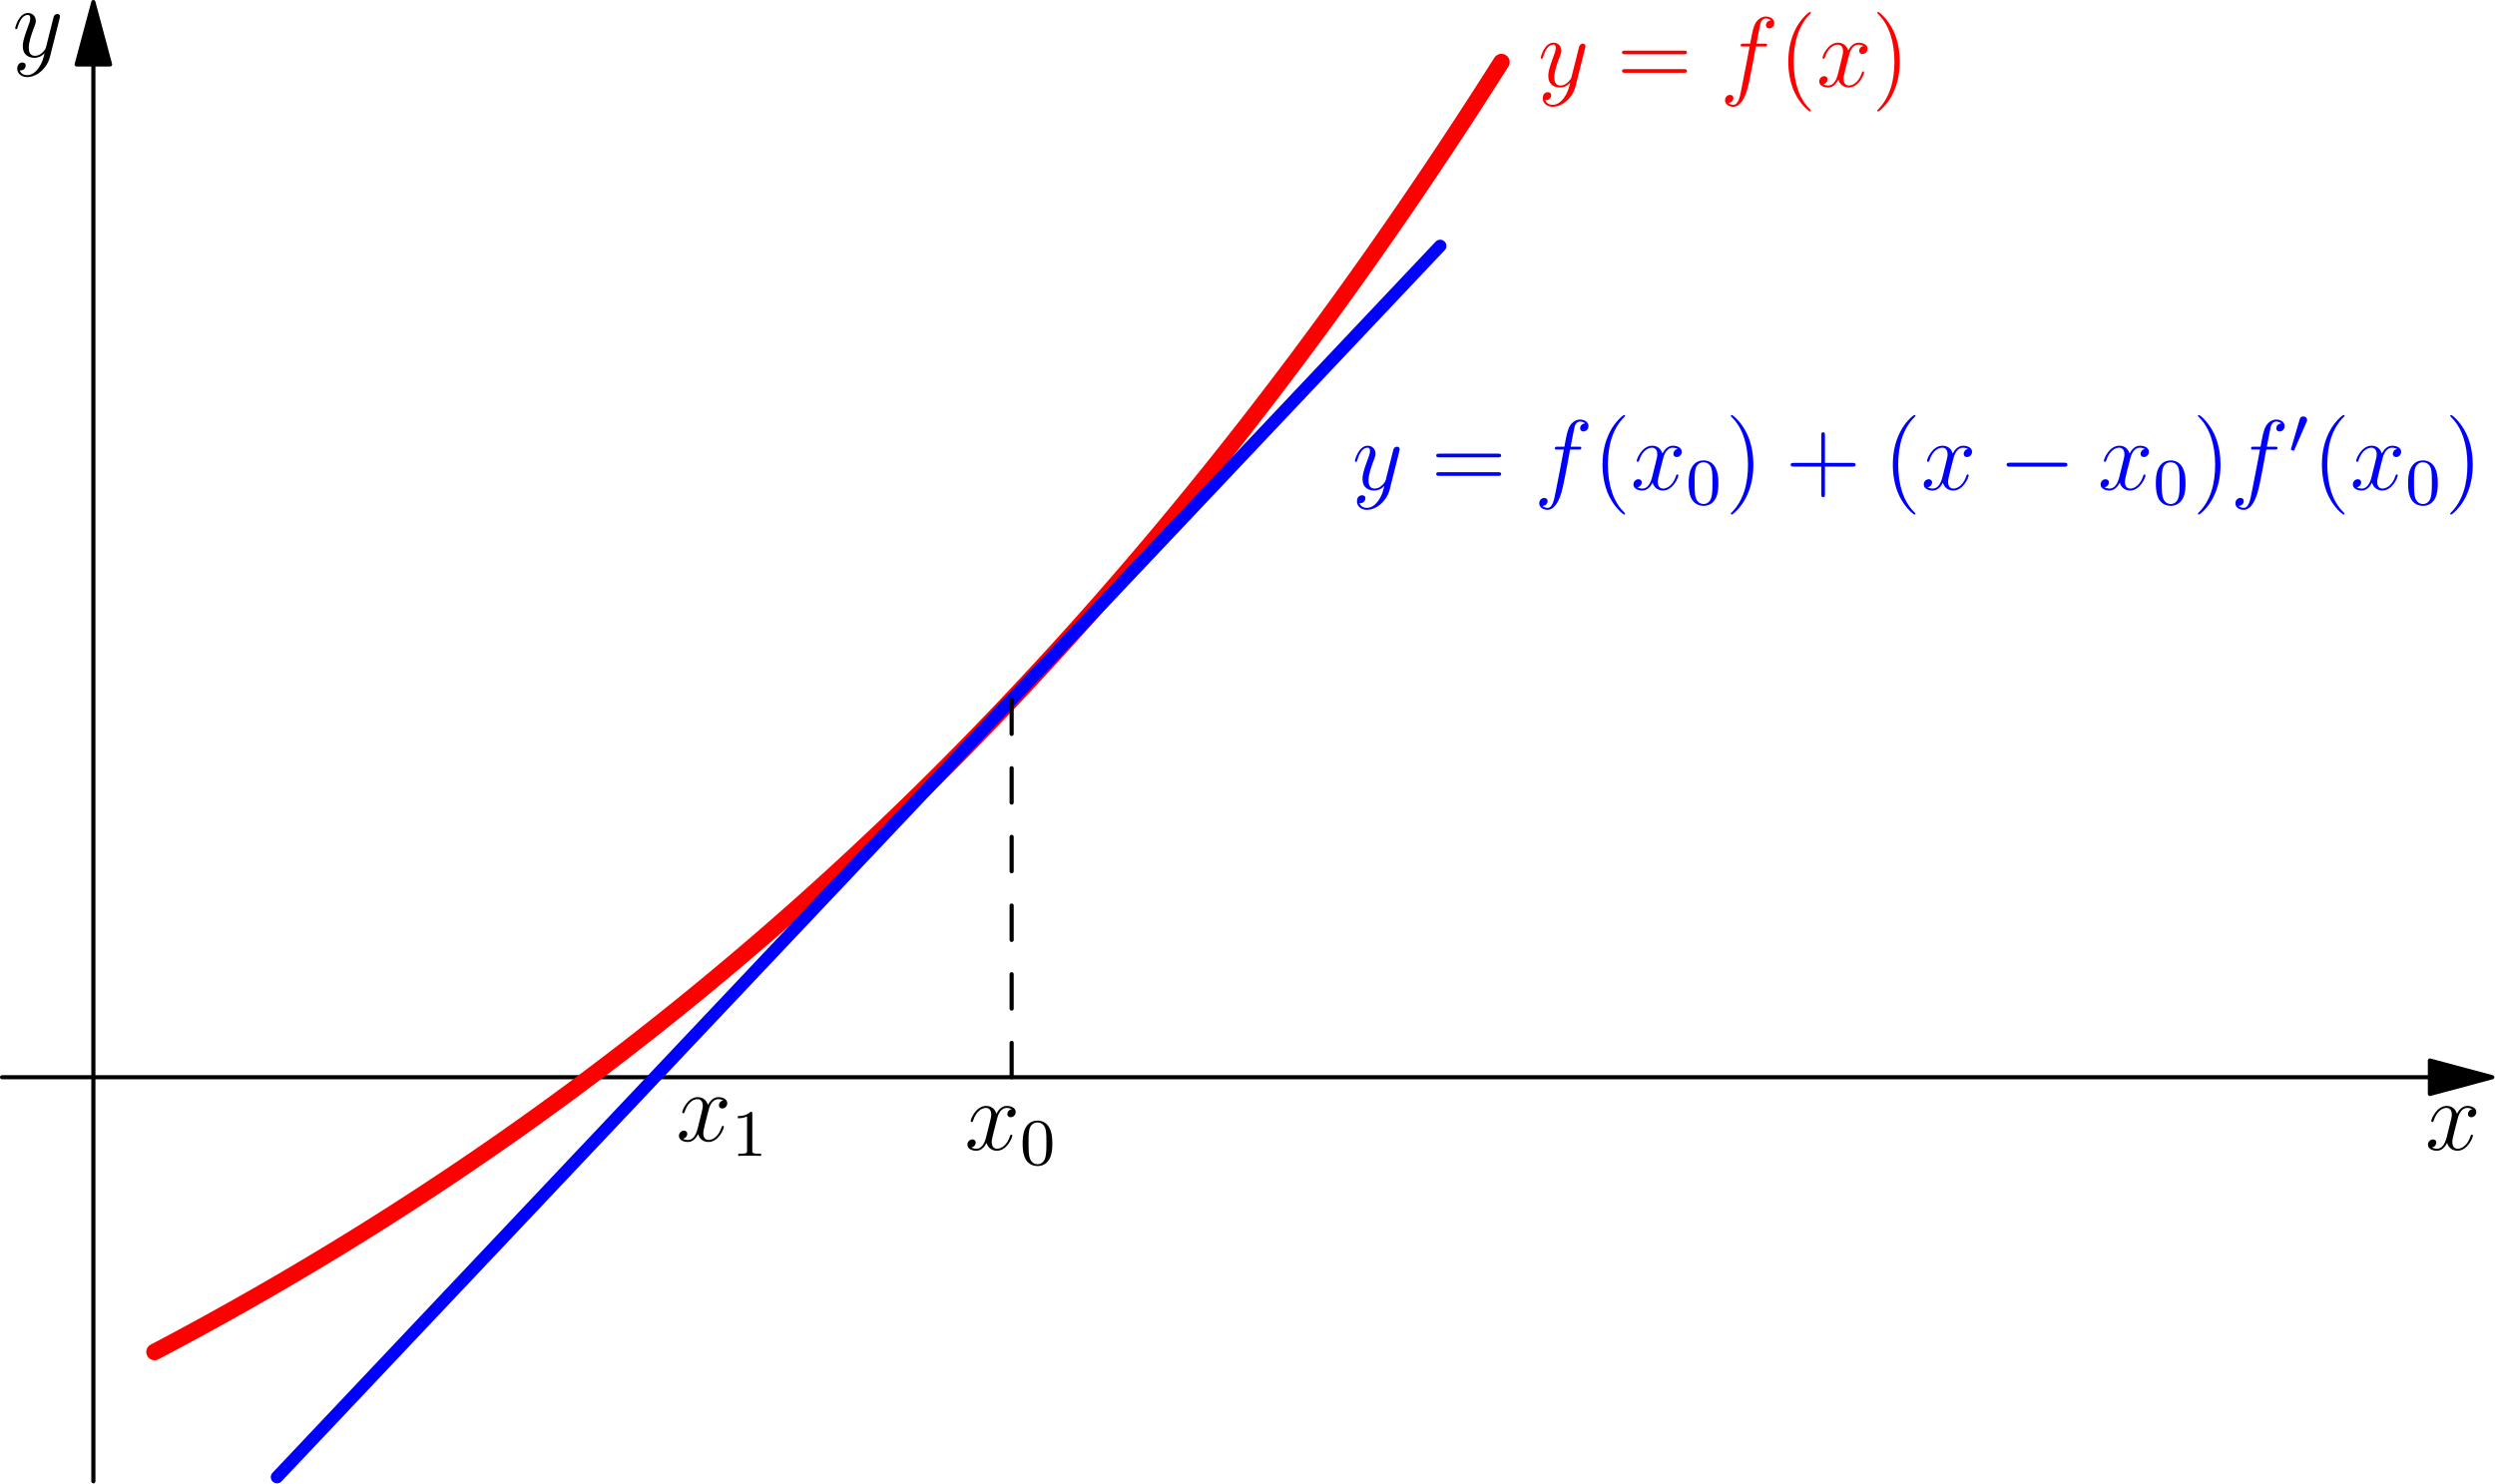 <?xml version='1.0' encoding='UTF-8'?>
<!-- This file was generated by dvisvgm 3.2.2 -->
<svg version='1.1' xmlns='http://www.w3.org/2000/svg' xmlns:xlink='http://www.w3.org/1999/xlink' width='300pt' height='178.408pt' viewBox='67.639 183.422 300 178.408'>
<defs>
<path id='g4-40' d='M3.885 2.905C3.885 2.869 3.885 2.845 3.682 2.642C2.487 1.435 1.817-.538 1.817-2.977C1.817-5.296 2.379-7.293 3.766-8.703C3.885-8.811 3.885-8.835 3.885-8.871C3.885-8.942 3.826-8.966 3.778-8.966C3.622-8.966 2.642-8.106 2.056-6.934C1.447-5.727 1.172-4.447 1.172-2.977C1.172-1.913 1.339-.49 1.961 .789C2.666 2.224 3.646 3.001 3.778 3.001C3.826 3.001 3.885 2.977 3.885 2.905Z'/>
<path id='g4-41' d='M3.371-2.977C3.371-3.885 3.252-5.368 2.582-6.755C1.877-8.189 .897-8.966 .765-8.966C.717-8.966 .658-8.942 .658-8.871C.658-8.835 .658-8.811 .861-8.608C2.056-7.4 2.726-5.428 2.726-2.989C2.726-.669 2.164 1.327 .777 2.738C.658 2.845 .658 2.869 .658 2.905C.658 2.977 .717 3.001 .765 3.001C.921 3.001 1.901 2.14 2.487 .968C3.096-.251 3.371-1.542 3.371-2.977Z'/>
<path id='g4-43' d='M4.77-2.762H8.07C8.237-2.762 8.452-2.762 8.452-2.977C8.452-3.204 8.249-3.204 8.07-3.204H4.77V-6.504C4.77-6.671 4.77-6.886 4.555-6.886C4.328-6.886 4.328-6.683 4.328-6.504V-3.204H1.028C.861-3.204 .646-3.204 .646-2.989C.646-2.762 .849-2.762 1.028-2.762H4.328V.538C4.328 .705 4.328 .921 4.543 .921C4.77 .921 4.77 .717 4.77 .538V-2.762Z'/>
<path id='g4-61' d='M8.07-3.873C8.237-3.873 8.452-3.873 8.452-4.089C8.452-4.316 8.249-4.316 8.07-4.316H1.028C.861-4.316 .646-4.316 .646-4.101C.646-3.873 .849-3.873 1.028-3.873H8.07ZM8.07-1.65C8.237-1.65 8.452-1.65 8.452-1.865C8.452-2.092 8.249-2.092 8.07-2.092H1.028C.861-2.092 .646-2.092 .646-1.877C.646-1.65 .849-1.65 1.028-1.65H8.07Z'/>
<path id='g0-48' d='M2.112-3.778C2.152-3.881 2.184-3.937 2.184-4.017C2.184-4.28 1.945-4.455 1.722-4.455C1.403-4.455 1.315-4.176 1.283-4.065L.271-.63C.239-.534 .239-.51 .239-.502C.239-.43 .287-.414 .367-.391C.51-.327 .526-.327 .542-.327C.566-.327 .614-.327 .669-.462L2.112-3.778Z'/>
<path id='g1-0' d='M7.878-2.75C8.082-2.75 8.297-2.75 8.297-2.989S8.082-3.228 7.878-3.228H1.411C1.207-3.228 .992-3.228 .992-2.989S1.207-2.75 1.411-2.75H7.878Z'/>
<path id='g3-48' d='M3.897-2.542C3.897-3.395 3.81-3.913 3.547-4.423C3.196-5.125 2.55-5.3 2.112-5.3C1.108-5.3 .741-4.551 .63-4.328C.343-3.746 .327-2.957 .327-2.542C.327-2.016 .351-1.211 .733-.574C1.1 .016 1.69 .167 2.112 .167C2.495 .167 3.18 .048 3.579-.741C3.873-1.315 3.897-2.024 3.897-2.542ZM2.112-.056C1.841-.056 1.291-.183 1.124-1.02C1.036-1.474 1.036-2.224 1.036-2.638C1.036-3.188 1.036-3.746 1.124-4.184C1.291-4.997 1.913-5.077 2.112-5.077C2.383-5.077 2.933-4.941 3.092-4.216C3.188-3.778 3.188-3.18 3.188-2.638C3.188-2.168 3.188-1.451 3.092-1.004C2.925-.167 2.375-.056 2.112-.056Z'/>
<path id='g3-49' d='M2.503-5.077C2.503-5.292 2.487-5.3 2.271-5.3C1.945-4.981 1.522-4.79 .765-4.79V-4.527C.98-4.527 1.411-4.527 1.873-4.742V-.654C1.873-.359 1.849-.263 1.092-.263H.813V0C1.14-.024 1.825-.024 2.184-.024S3.236-.024 3.563 0V-.263H3.284C2.527-.263 2.503-.359 2.503-.654V-5.077Z'/>
<path id='g2-102' d='M5.332-4.806C5.571-4.806 5.667-4.806 5.667-5.033C5.667-5.153 5.571-5.153 5.356-5.153H4.388C4.615-6.384 4.782-7.233 4.878-7.615C4.949-7.902 5.2-8.177 5.511-8.177C5.762-8.177 6.013-8.07 6.133-7.962C5.667-7.914 5.523-7.568 5.523-7.364C5.523-7.125 5.703-6.982 5.93-6.982C6.169-6.982 6.528-7.185 6.528-7.639C6.528-8.141 6.025-8.416 5.499-8.416C4.985-8.416 4.483-8.034 4.244-7.568C4.029-7.149 3.909-6.719 3.634-5.153H2.833C2.606-5.153 2.487-5.153 2.487-4.937C2.487-4.806 2.558-4.806 2.798-4.806H3.563C3.347-3.694 2.857-.992 2.582 .287C2.379 1.327 2.2 2.2 1.602 2.2C1.566 2.2 1.219 2.2 1.004 1.973C1.614 1.925 1.614 1.399 1.614 1.387C1.614 1.148 1.435 1.004 1.207 1.004C.968 1.004 .61 1.207 .61 1.662C.61 2.176 1.136 2.439 1.602 2.439C2.821 2.439 3.324 .251 3.455-.347C3.67-1.267 4.256-4.447 4.316-4.806H5.332Z'/>
<path id='g2-120' d='M5.667-4.878C5.284-4.806 5.141-4.519 5.141-4.292C5.141-4.005 5.368-3.909 5.535-3.909C5.894-3.909 6.145-4.22 6.145-4.543C6.145-5.045 5.571-5.272 5.069-5.272C4.34-5.272 3.933-4.555 3.826-4.328C3.551-5.224 2.809-5.272 2.594-5.272C1.375-5.272 .729-3.706 .729-3.443C.729-3.395 .777-3.335 .861-3.335C.956-3.335 .98-3.407 1.004-3.455C1.411-4.782 2.212-5.033 2.558-5.033C3.096-5.033 3.204-4.531 3.204-4.244C3.204-3.981 3.132-3.706 2.989-3.132L2.582-1.494C2.403-.777 2.056-.12 1.423-.12C1.363-.12 1.064-.12 .813-.275C1.243-.359 1.339-.717 1.339-.861C1.339-1.1 1.16-1.243 .933-1.243C.646-1.243 .335-.992 .335-.61C.335-.108 .897 .12 1.411 .12C1.985 .12 2.391-.335 2.642-.825C2.833-.12 3.431 .12 3.873 .12C5.093 .12 5.738-1.447 5.738-1.71C5.738-1.769 5.691-1.817 5.619-1.817C5.511-1.817 5.499-1.757 5.464-1.662C5.141-.61 4.447-.12 3.909-.12C3.491-.12 3.264-.43 3.264-.921C3.264-1.184 3.312-1.375 3.503-2.164L3.921-3.79C4.101-4.507 4.507-5.033 5.057-5.033C5.081-5.033 5.416-5.033 5.667-4.878Z'/>
<path id='g2-121' d='M3.144 1.339C2.821 1.793 2.355 2.2 1.769 2.2C1.626 2.2 1.052 2.176 .873 1.626C.909 1.638 .968 1.638 .992 1.638C1.351 1.638 1.59 1.327 1.59 1.052S1.363 .681 1.184 .681C.992 .681 .574 .825 .574 1.411C.574 2.02 1.088 2.439 1.769 2.439C2.965 2.439 4.172 1.339 4.507 .012L5.679-4.651C5.691-4.71 5.715-4.782 5.715-4.854C5.715-5.033 5.571-5.153 5.392-5.153C5.284-5.153 5.033-5.105 4.937-4.746L4.053-1.231C3.993-1.016 3.993-.992 3.897-.861C3.658-.526 3.264-.12 2.69-.12C2.02-.12 1.961-.777 1.961-1.1C1.961-1.781 2.283-2.702 2.606-3.563C2.738-3.909 2.809-4.077 2.809-4.316C2.809-4.818 2.451-5.272 1.865-5.272C.765-5.272 .323-3.539 .323-3.443C.323-3.395 .371-3.335 .454-3.335C.562-3.335 .574-3.383 .622-3.551C.909-4.555 1.363-5.033 1.829-5.033C1.937-5.033 2.14-5.033 2.14-4.639C2.14-4.328 2.008-3.981 1.829-3.527C1.243-1.961 1.243-1.566 1.243-1.279C1.243-.143 2.056 .12 2.654 .12C3.001 .12 3.431 .012 3.85-.43L3.862-.418C3.682 .287 3.563 .753 3.144 1.339Z'/>
</defs>
<g id='page1'>
<g transform='translate(67.639 183.422)scale(.996)'>
<path d='M11.272 7.779V178.826' fill='none' stroke='#000000' stroke-linecap='round' stroke-linejoin='round' stroke-miterlimit='10.037' stroke-width='0.502'/>
</g>
<g transform='translate(67.639 183.422)scale(.996)'>
<path d='M11.272 .251L9.255 7.779H13.289L11.272 .251Z' fill='#000000'/>
</g>
<g transform='translate(67.639 183.422)scale(.996)'>
<path d='M11.272 .251L9.255 7.779H13.289L11.272 .251Z' fill='none' stroke='#000000' stroke-linecap='round' stroke-linejoin='round' stroke-miterlimit='10.037' stroke-width='0.502'/>
</g>
<use x='69.138' y='190.255' xlink:href='#g2-121'/>
<g transform='translate(67.639 183.422)scale(.996)'>
<path d='M293.346 130.05H.251' fill='none' stroke='#000000' stroke-linecap='round' stroke-linejoin='round' stroke-miterlimit='10.037' stroke-width='0.502'/>
</g>
<g transform='translate(67.639 183.422)scale(.996)'>
<path d='M300.874 130.05L293.346 128.032V132.067L300.874 130.05Z' fill='#000000'/>
</g>
<g transform='translate(67.639 183.422)scale(.996)'>
<path d='M300.874 130.05L293.346 128.032V132.067L300.874 130.05Z' fill='none' stroke='#000000' stroke-linecap='round' stroke-linejoin='round' stroke-miterlimit='10.037' stroke-width='0.502'/>
</g>
<use x='359.245' y='321.671' xlink:href='#g2-120'/>
<g transform='translate(67.639 183.422)scale(.996)'>
<path d='M18.662 163.213C19.205 162.928 19.747 162.641 20.288 162.354C20.831 162.065 21.373 161.776 21.914 161.485C22.457 161.193 22.999 160.9 23.54 160.606C24.083 160.311 24.625 160.015 25.166 159.718C25.709 159.42 26.25 159.121 26.792 158.82C27.334 158.519 27.876 158.216 28.418 157.912C28.96 157.607 29.502 157.301 30.044 156.994C30.586 156.686 31.128 156.377 31.669 156.066C32.212 155.754 32.754 155.442 33.295 155.128C33.838 154.813 34.38 154.496 34.921 154.179C35.464 153.86 36.006 153.541 36.547 153.219C37.09 152.898 37.632 152.574 38.173 152.25C38.716 151.924 39.258 151.597 39.799 151.269C40.342 150.94 40.884 150.609 41.425 150.278C41.968 149.945 42.51 149.611 43.051 149.275C43.594 148.939 44.136 148.601 44.677 148.262C45.219 147.921 45.761 147.58 46.303 147.237C46.845 146.893 47.387 146.548 47.928 146.201C48.471 145.853 49.013 145.504 49.554 145.153C50.097 144.802 50.639 144.449 51.18 144.094C51.723 143.739 52.265 143.382 52.806 143.023C53.349 142.664 53.891 142.303 54.432 141.941C54.975 141.577 55.517 141.212 56.058 140.846C56.601 140.479 57.143 140.11 57.684 139.739C58.227 139.368 58.769 138.995 59.31 138.62C59.853 138.245 60.395 137.867 60.936 137.489C61.479 137.109 62.021 136.728 62.562 136.345C63.105 135.961 63.647 135.575 64.188 135.189C64.731 134.8 65.272 134.41 65.814 134.019C66.356 133.627 66.898 133.232 67.439 132.837C67.982 132.44 68.524 132.042 69.065 131.642C69.608 131.24 70.15 130.837 70.691 130.433C71.234 130.027 71.776 129.62 72.317 129.211C72.86 128.801 73.402 128.389 73.943 127.976C74.486 127.561 75.028 127.144 75.569 126.727C76.112 126.307 76.654 125.886 77.195 125.464C77.738 125.04 78.28 124.614 78.821 124.187C79.364 123.758 79.906 123.328 80.447 122.896C80.99 122.462 81.532 122.027 82.073 121.591C82.616 121.152 83.158 120.712 83.698 120.271C84.242 119.828 84.784 119.383 85.324 118.936C85.868 118.488 86.409 118.039 86.95 117.587C87.493 117.134 88.035 116.68 88.576 116.223C89.119 115.765 89.661 115.305 90.202 114.844C90.745 114.381 91.287 113.916 91.828 113.45C92.371 112.982 92.913 112.512 93.454 112.04C93.997 111.567 94.539 111.091 95.08 110.615C95.623 110.136 96.165 109.656 96.706 109.174C97.249 108.69 97.791 108.204 98.332 107.717C98.875 107.227 99.417 106.736 99.957 106.243C100.501 105.748 101.043 105.252 101.583 104.754C102.127 104.254 102.669 103.752 103.209 103.248C103.753 102.742 104.295 102.234 104.835 101.725C105.379 101.214 105.921 100.701 106.461 100.186C107.005 99.669 107.547 99.15 108.087 98.629C108.63 98.106 109.172 97.582 109.713 97.056C110.256 96.527 110.798 95.997 111.339 95.465C111.882 94.93 112.424 94.394 112.965 93.856C113.508 93.315 114.05 92.773 114.591 92.23C115.134 91.683 115.676 91.135 116.217 90.585C116.76 90.032 117.302 89.478 117.843 88.922C118.386 88.364 118.928 87.803 119.468 87.241C120.012 86.676 120.554 86.11 121.094 85.542C121.638 84.97 122.18 84.398 122.72 83.823C123.264 83.246 123.806 82.666 124.346 82.086C124.89 81.502 125.432 80.916 125.972 80.329C126.516 79.739 127.058 79.147 127.598 78.553C128.142 77.956 128.684 77.357 129.224 76.757C129.767 76.153 130.309 75.548 130.85 74.942C131.393 74.331 131.935 73.719 132.476 73.106C133.019 72.489 133.561 71.87 134.102 71.25C134.645 70.626 135.187 70 135.727 69.373C136.271 68.743 136.813 68.11 137.353 67.476C137.897 66.838 138.439 66.199 138.979 65.558C139.523 64.913 140.065 64.266 140.605 63.618C141.149 62.966 141.691 62.313 142.231 61.657C142.775 60.998 143.317 60.337 143.857 59.675C144.401 59.008 144.943 58.34 145.483 57.67C146.027 56.996 146.569 56.321 147.109 55.644C147.653 54.962 148.195 54.279 148.735 53.594C149.279 52.905 149.821 52.215 150.361 51.523C150.904 50.826 151.446 50.127 151.987 49.428C152.53 48.723 153.072 48.017 153.612 47.31C154.156 46.598 154.698 45.884 155.238 45.169C155.782 44.448 156.324 43.727 156.864 43.004C157.408 42.275 157.95 41.546 158.49 40.815C159.034 40.078 159.576 39.341 160.116 38.602C160.66 37.857 161.202 37.111 161.742 36.364C162.286 35.611 162.828 34.857 163.368 34.102C163.912 33.34 164.454 32.578 164.994 31.814C165.538 31.044 166.08 30.274 166.62 29.501C167.164 28.723 167.706 27.944 168.246 27.163C168.79 26.376 169.332 25.588 169.872 24.799C170.416 24.003 170.958 23.207 171.497 22.409C172.041 21.604 172.583 20.799 173.123 19.992C173.667 19.179 174.209 18.364 174.749 17.548C175.293 16.726 175.835 15.903 176.375 15.078C176.919 14.247 177.461 13.414 178.001 12.58C178.545 11.739 179.087 10.898 179.627 10.055C180.171 9.205 180.713 8.354 181.253 7.501' fill='none' stroke='#ff0000' stroke-linecap='round' stroke-linejoin='round' stroke-miterlimit='10.037' stroke-width='2.007'/>
</g>
<g transform='translate(67.639 183.422)scale(.996)'>
<path d='M33.443 178.324C33.911 177.829 34.379 177.333 34.847 176.838C35.315 176.342 35.783 175.847 36.252 175.352C36.72 174.856 37.188 174.361 37.656 173.865C38.124 173.37 38.592 172.874 39.06 172.379C39.528 171.883 39.996 171.388 40.464 170.893C40.932 170.397 41.4 169.902 41.868 169.406C42.336 168.911 42.804 168.415 43.273 167.92C43.741 167.424 44.209 166.929 44.677 166.434C45.145 165.938 45.613 165.443 46.081 164.947C46.549 164.452 47.017 163.956 47.485 163.461C47.953 162.965 48.421 162.47 48.889 161.975C49.357 161.479 49.825 160.984 50.294 160.488C50.761 159.993 51.23 159.497 51.698 159.002C52.166 158.506 52.634 158.011 53.102 157.516C53.57 157.02 54.038 156.525 54.506 156.029C54.974 155.534 55.442 155.038 55.91 154.543C56.378 154.047 56.846 153.552 57.314 153.057C57.782 152.561 58.251 152.066 58.719 151.57C59.187 151.075 59.655 150.579 60.123 150.084C60.591 149.588 61.059 149.093 61.527 148.598C61.995 148.102 62.463 147.607 62.931 147.111C63.399 146.616 63.867 146.12 64.335 145.625C64.803 145.129 65.272 144.634 65.74 144.139C66.208 143.643 66.676 143.148 67.144 142.652C67.612 142.157 68.08 141.661 68.548 141.166C69.016 140.67 69.484 140.175 69.952 139.68C70.42 139.184 70.888 138.689 71.356 138.193C71.824 137.698 72.293 137.202 72.761 136.707C73.229 136.211 73.697 135.716 74.165 135.22C74.633 134.725 75.101 134.23 75.569 133.734C76.037 133.239 76.505 132.743 76.973 132.248C77.441 131.752 77.909 131.257 78.377 130.761C78.845 130.266 79.313 129.771 79.781 129.275C80.25 128.78 80.718 128.284 81.186 127.789C81.654 127.293 82.122 126.798 82.59 126.302C83.058 125.807 83.526 125.312 83.994 124.816C84.462 124.321 84.93 123.825 85.398 123.33C85.866 122.834 86.334 122.339 86.802 121.843C87.27 121.348 87.739 120.853 88.207 120.357C88.675 119.862 89.143 119.366 89.611 118.871C90.079 118.375 90.547 117.88 91.015 117.384C91.483 116.889 91.951 116.394 92.419 115.898C92.887 115.403 93.355 114.907 93.823 114.412C94.291 113.916 94.76 113.421 95.228 112.925C95.696 112.43 96.164 111.935 96.632 111.439C97.1 110.944 97.568 110.448 98.036 109.953C98.504 109.457 98.972 108.962 99.44 108.466C99.908 107.971 100.376 107.476 100.844 106.98C101.312 106.485 101.781 105.989 102.249 105.494C102.717 104.998 103.185 104.503 103.653 104.007C104.121 103.512 104.589 103.017 105.057 102.521C105.525 102.026 105.993 101.53 106.461 101.035C106.929 100.539 107.397 100.044 107.865 99.548C108.333 99.053 108.801 98.558 109.27 98.062C109.738 97.567 110.206 97.071 110.674 96.576C111.142 96.08 111.61 95.585 112.078 95.089C112.546 94.594 113.014 94.099 113.482 93.603C113.95 93.108 114.418 92.612 114.886 92.117C115.354 91.621 115.822 91.126 116.291 90.63C116.759 90.135 117.227 89.639 117.695 89.144C118.163 88.649 118.631 88.153 119.099 87.658C119.567 87.162 120.035 86.667 120.503 86.171C120.971 85.676 121.439 85.18 121.907 84.685C122.375 84.19 122.843 83.694 123.311 83.199C123.78 82.703 124.248 82.208 124.716 81.712C125.184 81.217 125.652 80.722 126.12 80.226C126.588 79.731 127.056 79.235 127.524 78.74C127.992 78.244 128.46 77.749 128.928 77.253C129.396 76.758 129.864 76.262 130.332 75.767C130.8 75.272 131.269 74.776 131.737 74.281C132.205 73.785 132.673 73.29 133.141 72.794C133.609 72.299 134.077 71.803 134.545 71.308C135.013 70.812 135.481 70.317 135.949 69.822C136.417 69.326 136.885 68.831 137.353 68.335C137.821 67.84 138.29 67.344 138.758 66.849C139.226 66.353 139.694 65.858 140.162 65.363C140.63 64.867 141.098 64.372 141.566 63.876C142.034 63.381 142.502 62.885 142.97 62.39C143.438 61.895 143.906 61.399 144.374 60.904C144.842 60.408 145.31 59.913 145.779 59.417C146.247 58.922 146.715 58.426 147.183 57.931C147.651 57.435 148.119 56.94 148.587 56.445C149.055 55.949 149.523 55.454 149.991 54.958C150.459 54.463 150.927 53.967 151.395 53.472C151.863 52.977 152.331 52.481 152.8 51.986C153.268 51.49 153.736 50.995 154.204 50.499C154.672 50.004 155.14 49.508 155.608 49.013C156.076 48.517 156.544 48.022 157.012 47.527C157.48 47.031 157.948 46.536 158.416 46.04C158.884 45.545 159.352 45.049 159.82 44.554C160.289 44.059 160.757 43.563 161.225 43.068C161.693 42.572 162.161 42.077 162.629 41.581C163.097 41.086 163.565 40.59 164.033 40.095C164.501 39.599 164.969 39.104 165.437 38.609C165.905 38.113 166.373 37.618 166.841 37.122C167.309 36.627 167.778 36.131 168.246 35.636C168.714 35.14 169.182 34.645 169.65 34.15C170.118 33.654 170.586 33.159 171.054 32.663C171.522 32.168 171.99 31.672 172.458 31.177C172.926 30.681 173.394 30.186 173.862 29.691' fill='none' stroke='#0000ff' stroke-linecap='round' stroke-linejoin='round' stroke-miterlimit='10.037' stroke-width='1.506'/>
</g>
<g transform='translate(67.639 183.422)scale(.996)'>
<path d='M122.129 130.05V84.45' fill='none' stroke='#000000' stroke-dasharray='4.145,4.145' stroke-linecap='round' stroke-linejoin='round' stroke-miterlimit='10.037' stroke-width='0.502'/>
</g>
<use x='183.623' y='321.671' xlink:href='#g2-120'/>
<use x='190.275' y='323.464' xlink:href='#g3-48'/>
<g fill='#00f'>
<use x='230.227' y='242.286' xlink:href='#g2-121'/>
<use x='239.685' y='242.286' xlink:href='#g4-61'/>
<use x='252.11' y='242.286' xlink:href='#g2-102'/>
<use x='259.157' y='242.286' xlink:href='#g4-40'/>
<use x='263.709' y='242.286' xlink:href='#g2-120'/>
<use x='270.361' y='244.079' xlink:href='#g3-48'/>
<use x='275.094' y='242.286' xlink:href='#g4-41'/>
<use x='282.303' y='242.286' xlink:href='#g4-43'/>
<use x='294.064' y='242.286' xlink:href='#g4-40'/>
<use x='298.616' y='242.286' xlink:href='#g2-120'/>
<use x='307.925' y='242.286' xlink:href='#g1-0'/>
<use x='319.88' y='242.286' xlink:href='#g2-120'/>
<use x='326.532' y='244.079' xlink:href='#g3-48'/>
<use x='331.264' y='242.286' xlink:href='#g4-41'/>
<use x='335.817' y='242.286' xlink:href='#g2-102'/>
<use x='342.863' y='237.947' xlink:href='#g0-48'/>
<use x='345.658' y='242.286' xlink:href='#g4-40'/>
<use x='350.211' y='242.286' xlink:href='#g2-120'/>
<use x='356.863' y='244.079' xlink:href='#g3-48'/>
<use x='361.595' y='242.286' xlink:href='#g4-41'/>
</g>
<g fill='#f00'>
<use x='252.566' y='193.824' xlink:href='#g2-121'/>
<use x='262.024' y='193.824' xlink:href='#g4-61'/>
<use x='274.449' y='193.824' xlink:href='#g2-102'/>
<use x='281.495' y='193.824' xlink:href='#g4-40'/>
<use x='286.048' y='193.824' xlink:href='#g2-120'/>
<use x='292.7' y='193.824' xlink:href='#g4-41'/>
</g>
<use x='148.941' y='320.617' xlink:href='#g2-120'/>
<use x='155.593' y='322.41' xlink:href='#g3-49'/>
</g>
</svg>